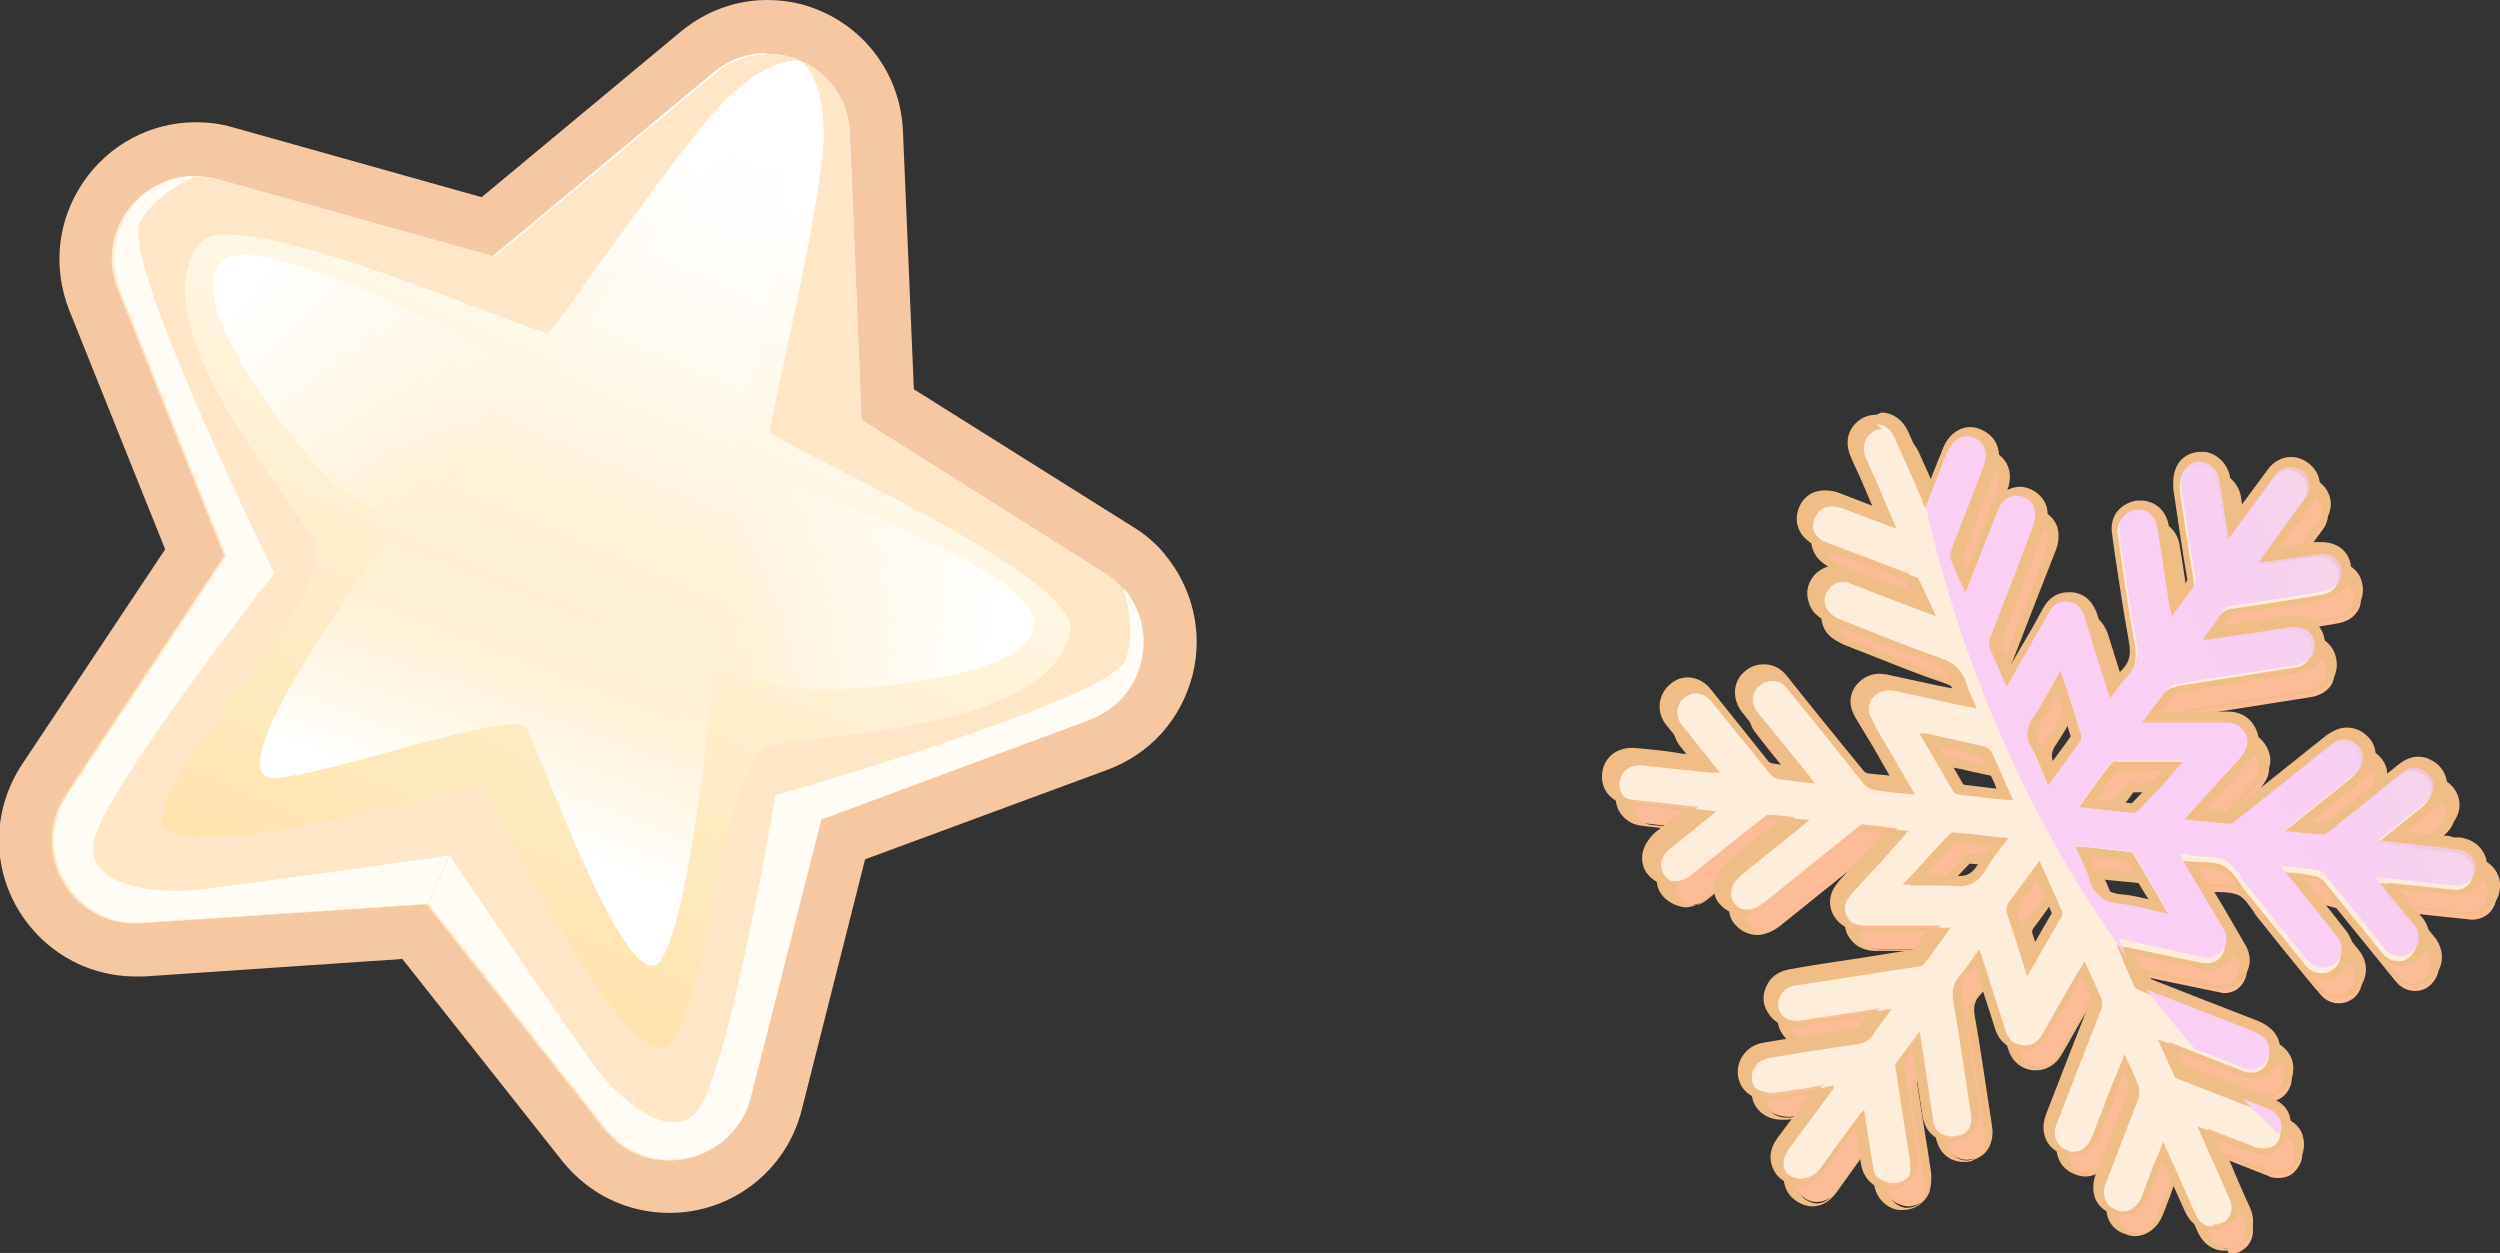 <?xml version="1.0" encoding="UTF-8"?>
<svg xmlns="http://www.w3.org/2000/svg" xmlns:xlink="http://www.w3.org/1999/xlink" viewBox="0 0 34.36 17.22">
  <rect x="0" y="0" width="34.36" height="17.22" fill="#333333" stroke="none"/>
  <defs>
    <style>
      .cls-1 {
        fill: #feedda;
      }

      .cls-2 {
        fill: url(#linear-gradient);
      }

      .cls-3 {
        isolation: isolate;
      }

      .cls-4 {
        fill: #fffcf6;
      }

      .cls-4, .cls-5, .cls-6, .cls-7, .cls-8, .cls-9, .cls-10, .cls-11 {
        mix-blend-mode: overlay;
      }

      .cls-12 {
        fill: #f5c8a2;
      }

      .cls-5 {
        fill: url(#linear-gradient-8);
      }

      .cls-6 {
        fill: url(#linear-gradient-2);
      }

      .cls-7 {
        fill: url(#linear-gradient-3);
      }

      .cls-8 {
        fill: url(#linear-gradient-4);
      }

      .cls-9 {
        fill: url(#linear-gradient-6);
      }

      .cls-10 {
        fill: url(#linear-gradient-5);
      }

      .cls-11 {
        fill: url(#linear-gradient-7);
      }

      .cls-13 {
        fill: #ffe6c7;
        mix-blend-mode: multiply;
      }

      .cls-14 {
        fill: #febc96;
      }

      .cls-15 {
        fill: #f0bd86;
      }
    </style>
    <linearGradient id="linear-gradient" x1="-298.48" y1="343.55" x2="-298.65" y2="357.03" gradientTransform="translate(-123.38 -432.57) rotate(-156.09) scale(1 -1)" gradientUnits="userSpaceOnUse">
      <stop offset="0" stop-color="#fff"/>
      <stop offset="1" stop-color="#ffde9c"/>
    </linearGradient>
    <linearGradient id="linear-gradient-2" x1="-298.68" y1="353.45" x2="-298.5" y2="349.86" gradientTransform="translate(-123.38 -432.57) rotate(-156.09) scale(1 -1)" gradientUnits="userSpaceOnUse">
      <stop offset=".12" stop-color="#fff"/>
      <stop offset="1" stop-color="#fffcf6" stop-opacity="0"/>
    </linearGradient>
    <linearGradient id="linear-gradient-3" x1="-298.17" y1="342.44" x2="-298.55" y2="347.32" xlink:href="#linear-gradient-2"/>
    <linearGradient id="linear-gradient-4" x1="-304.72" y1="347.69" x2="-300.38" y2="348.54" xlink:href="#linear-gradient-2"/>
    <linearGradient id="linear-gradient-5" x1="-1902.45" y1="348.29" x2="-1898.12" y2="349.14" gradientTransform="translate(1883.18 456.45) rotate(23.91)" xlink:href="#linear-gradient-2"/>
    <linearGradient id="linear-gradient-6" x1="321.67" y1="-24.07" x2="316.11" y2="-16.48" gradientTransform="translate(-259.17 -118.52) rotate(28.01)" gradientUnits="userSpaceOnUse">
      <stop offset="0" stop-color="#ddc5f0" stop-opacity="0"/>
      <stop offset=".04" stop-color="#ddc5f0" stop-opacity=".02"/>
      <stop offset=".1" stop-color="#dfc5f0" stop-opacity=".09"/>
      <stop offset=".16" stop-color="#e2c6f0" stop-opacity=".2"/>
      <stop offset=".23" stop-color="#e6c8f1" stop-opacity=".35"/>
      <stop offset=".3" stop-color="#eccaf1" stop-opacity=".54"/>
      <stop offset=".37" stop-color="#f2ccf2" stop-opacity=".78"/>
      <stop offset=".44" stop-color="#f9cff3"/>
    </linearGradient>
    <linearGradient id="linear-gradient-7" x1="322.82" y1="-23.22" x2="317.26" y2="-15.63" xlink:href="#linear-gradient-6"/>
    <linearGradient id="linear-gradient-8" x1="318.27" y1="-26.56" x2="312.71" y2="-18.97" gradientTransform="translate(-259.17 -118.52) rotate(28.01)" gradientUnits="userSpaceOnUse">
      <stop offset="0" stop-color="#ddc5f0" stop-opacity="0"/>
      <stop offset="0" stop-color="#ddc5f0" stop-opacity=".03"/>
      <stop offset=".08" stop-color="#e4c7f0" stop-opacity=".28"/>
      <stop offset=".15" stop-color="#ebcaf1" stop-opacity=".5"/>
      <stop offset=".21" stop-color="#f0cbf2" stop-opacity=".68"/>
      <stop offset=".28" stop-color="#f3cdf2" stop-opacity=".82"/>
      <stop offset=".34" stop-color="#f6cef2" stop-opacity=".92"/>
      <stop offset=".39" stop-color="#f8cef2" stop-opacity=".98"/>
      <stop offset=".44" stop-color="#f9cff3"/>
    </linearGradient>
  </defs>
  <g class="cls-3">
    <g id="Layer_2" data-name="Layer 2">
      <g id="Layer_1-2" data-name="Layer 1">
        <g>
          <g>
            <path class="cls-2" d="M9.21,16.31c-.46,0-.89-.21-1.18-.57l-2.32-2.94-3.74.25s-.1,0-.11,0c-.55,0-1.06-.3-1.32-.79-.27-.5-.24-1.08.08-1.54l2.07-3.12-1.39-3.47c-.19-.47-.14-.98.15-1.4.28-.42.75-.67,1.24-.67.14,0,.28.02.41.06l3.61,1.01,2.88-2.4c.28-.23.61-.35.96-.35.21,0,.42.04.61.13.53.23.87.74.89,1.31l.15,3.74,3.17,2c.12.08.23.17.33.27.02.03.04.05.06.08.27.29.39.8.27,1.28-.12.49-.46.87-.93,1.04l-3.51,1.3-.92,3.63c-.17.67-.77,1.14-1.47,1.14Z"/>
            <path class="cls-12" d="M10.55.74c.16,0,.32.03.46.1.37.16.65.52.67.99l.16,3.94,3.33,2.1c.1.06.18.13.25.21h0c.5.57.31,1.53-.46,1.82l-3.69,1.37-.97,3.82c-.14.55-.62.86-1.11.86-.32,0-.65-.14-.89-.43l-2.44-3.09h-.04s-3.9.26-3.9.26c-.03,0-.05,0-.08,0-.89,0-1.45-1-.94-1.77l2.18-3.28-1.46-3.66c-.31-.77.28-1.56,1.05-1.56.1,0,.21.01.31.04l3.79,1.06,3.03-2.52c.22-.18.47-.27.72-.27M10.55,0h0c-.44,0-.85.15-1.2.44l-2.73,2.27-3.42-.96c-.17-.05-.34-.07-.51-.07-.62,0-1.2.31-1.55.83-.35.52-.42,1.16-.19,1.75l1.32,3.29-1.97,2.96c-.38.58-.42,1.31-.09,1.92.33.61.96.99,1.65.99.04,0,.09,0,.13,0l3.54-.24,2.2,2.78c.36.45.89.71,1.47.71.86,0,1.61-.58,1.82-1.42l.87-3.44,3.33-1.23c.59-.22,1.01-.69,1.17-1.3.15-.59,0-1.2-.38-1.66-.01-.02-.03-.03-.04-.05-.12-.13-.25-.24-.4-.33l-3.01-1.89-.15-3.55c-.03-.72-.46-1.35-1.11-1.64-.24-.11-.5-.16-.76-.16h0Z"/>
          </g>
          <path class="cls-13" d="M3.01,2.47l3.79,1.06,3.03-2.52c.36-.3.82-.33,1.19-.17,0,0-.51-.13-1.29.8-.78.93-2.08,2.85-2.19,2.93-.1.08-4.31-1.83-4.79-1.23-.85,1.06,1.16,3.41,1.56,4.07.4.66-1.92,2.92-2.08,3.8-.15.88,4.29-.46,4.38-.42,0,0,0,0,0,0,0,0,0,0,0,0,.08.04,2.07,4.23,2.62,3.53.55-.71.67-3.95,1.42-4.09.76-.14,3.85-.23,4.06-1.57.12-.76-4.12-2.59-4.13-2.73,0-.13.54-2.38.7-3.59.17-1.21-.27-1.5-.27-1.5.37.16.65.52.67.99l.16,3.94,3.33,2.1c.8.5.67,1.7-.21,2.03l-3.69,1.37-.97,3.82c-.23.91-1.41,1.17-1.99.43l-2.42-3.06s0,0,0,0l-.02-.03h-.04s0,0,0,0l-3.9.26c-.94.06-1.54-.98-1.02-1.76l2.18-3.28-1.46-3.66c-.35-.87.46-1.77,1.36-1.52Z"/>
          <path class="cls-6" d="M9.82,9.12s-.31,3.53-.75,4.09c-.44.56-1.66-2.9-1.83-3.2-.17-.29-2.74.66-3.47.68-.72.02.69-2.13,1.8-3.61"/>
          <path class="cls-7" d="M10.01,6.64s1.13-4.51.8-4.98c-.33-.47-1.78,1.48-3.23,3.44"/>
          <path class="cls-8" d="M10.21,6.43s3.89,1.29,4,2.08c.11.78-2.34,1.02-3.28.95-.94-.07-2.45-1.37-2.45-1.37"/>
          <path class="cls-10" d="M7.31,5.14s-3.57-2.02-4.22-1.57c-.65.45.81,2.42,1.5,3.07s2.66.9,2.66.9"/>
          <g>
            <path class="cls-4" d="M9.6,15.24c.42-.55,1.06-4.31,1.06-4.31,0,0,4.6-1.31,4.81-1.86.12-.31.05-.71-.03-.99.5.57.31,1.52-.46,1.81l-3.69,1.37-.97,3.82c-.23.91-1.41,1.17-1.99.43l-2.44-3.09.29-.66s1.85,2.73,2.05,2.97c.19.24.96,1.06,1.38.51Z"/>
            <path class="cls-4" d="M2.68,2.42c-.26.12-.6.34-.76.64-.26.53,1.85,4.82,1.85,4.82,0,0-2.36,3-2.48,3.68-.13.68.99.7,1.3.68.31-.02,3.58-.48,3.58-.48l-.29.66-3.93.26c-.94.06-1.54-.98-1.02-1.76l2.18-3.28-1.46-3.66c-.3-.77.27-1.55,1.03-1.56Z"/>
          </g>
        </g>
        <g>
          <g>
            <path class="cls-14" d="M30.6,17.16c-.13,0-.24-.08-.3-.22l-.37-.84-.24.62c-.06.15-.18.24-.31.24,0,0-.1-.02-.11-.02-.09-.03-.15-.09-.19-.17-.04-.08-.04-.18,0-.28l.45-1.17s0-.09,0-.13c-.03-.09-.08-.18-.12-.29,0,0-.31.81-.39,1-.06.15-.18.24-.31.24,0,0-.11-.02-.11-.02-.18-.07-.26-.26-.18-.46.2-.52.4-1.03.6-1.54.02-.05.02-.09,0-.15-.06-.12-.11-.24-.17-.37,0,0-.45.77-.53.91-.06.11-.16.17-.28.17-.19-.02-.29-.1-.33-.25l-.32-1-.02.03c-.05.08-.1.15-.16.21-.09.09-.11.19-.08.34.07.37.12.75.18,1.13l.06.4c.02.18-.05.32-.21.38,0,0-.11.02-.12.02-.11,0-.21-.05-.26-.15-.03-.04-.05-.1-.06-.17l-.16-1.05c-.08.11-.15.2-.22.3l.19,1.27c.01.09,0,.17-.01.23-.04.13-.16.21-.3.21-.19-.02-.3-.14-.33-.29-.03-.19-.11-.66-.11-.66l-.25.34-.28.39c-.07.1-.17.16-.28.16-.07,0-.13-.02-.19-.07-.07-.05-.12-.12-.13-.2-.01-.09.01-.19.08-.28l.62-.84-.08.1-.18.04s-.48.08-.49.08c-.22,0-.36-.11-.39-.26-.02-.09,0-.18.06-.25.05-.08.14-.12.24-.14.4-.07.81-.13,1.21-.19.08-.01.12-.04.16-.09.05-.08.1-.15.16-.23,0,0-1.1.17-1.11.17-.15,0-.23-.05-.3-.13-.07-.1-.08-.22-.03-.33.05-.11.14-.17.28-.19l1.63-.25c.06,0,.09-.03.12-.07l.25-.34s-1.02,0-1.02,0c-.18,0-.3-.07-.35-.21-.08-.19.04-.32.1-.39l.68-.74h-.05c-.15-.02-.3-.04-.45-.05l-1.33,1.07c-.08.06-.16.1-.25.1-.09,0-.18-.04-.25-.12-.06-.07-.08-.14-.07-.22,0-.1.06-.19.15-.26l.83-.67c-.14-.02-.26-.03-.38-.03l-1.03.82c-.07.06-.15.09-.23.09-.04,0-.09,0-.13-.03-.12-.05-.19-.15-.2-.28,0-.15.08-.24.15-.3l.51-.41-.92-.1c-.11-.02-.19-.06-.25-.14-.05-.06-.07-.15-.06-.23.02-.18.15-.29.33-.29.28.02.51.05.74.08l.22.03-.43-.54c-.12-.16-.09-.35.05-.46.06-.05.13-.07.2-.07.1,0,.19.05.26.13l.81,1c.17.05.29.07.41.08l-.69-.86c-.11-.15-.09-.35.05-.46.06-.05.14-.08.21-.08.1,0,.19.04.25.13l1.06,1.31s.07.05.11.06c.13.02.27.03.41.05h0l-.53-.91c-.07-.13-.07-.25,0-.36.07-.09.16-.14.27-.14l.67.14.44.1c-.04-.08-.07-.15-.09-.22-.05-.16-.15-.26-.33-.32-.3-.1-.59-.22-.89-.33l-.47-.18c-.11-.04-.22-.1-.26-.23-.04-.12,0-.24.09-.33.06-.06.14-.09.22-.09.04,0,.08,0,.13.02l1.03.4-.17-.37-.3-.11-.89-.34c-.22-.09-.31-.25-.24-.44.05-.14.16-.21.29-.21.06,0,.12.01.18.04l.59.23s-.33-.76-.37-.84c-.08-.18,0-.37.17-.45.04-.02.09-.03.13-.03.13,0,.24.08.3.21.13.28.25.56.38.85l.11-.28.13-.14-.06-.02.07-.17c.06-.15.18-.23.31-.23,0,0,.11.02.11.02.19.07.26.26.18.45l-.45,1.17s-.01.08,0,.11c.03.09.08.18.12.28h0s.39-.96.39-.96c.07-.17.19-.26.33-.26.15,0,.28.1.31.23.02.07.01.16-.02.24-.19.52-.39,1.03-.59,1.54-.02.05-.02.1,0,.15l.17.38.52-.9c.09-.15.2-.18.28-.18.19.02.29.1.34.25l.31,1h0c.05-.08.09-.15.15-.21.11-.11.14-.23.1-.42-.07-.39-.13-.79-.19-1.18l-.04-.3c-.03-.21.08-.37.27-.4,0,0,0,0,.01,0,.22,0,.34.12.37.3l.17,1.06.22-.31.06-.06-.08-.05c-.06-.39-.12-.78-.18-1.17-.01-.08,0-.17.02-.23.05-.12.16-.19.29-.19.2.03.31.14.34.3l.1.66.55-.75c.07-.09.16-.14.27-.14.07,0,.14.02.2.07.15.11.18.3.07.46l-.55.75s.65-.1.66-.1c.25,0,.37.1.4.26.02.09,0,.18-.06.25-.06.08-.15.12-.26.14-.4.07-.81.13-1.21.19-.06,0-.09.03-.12.08-.06.08-.12.16-.18.25,0,0,1.07-.16,1.08-.16.24,0,.36.1.39.26.01.09,0,.17-.05.24-.06.08-.15.13-.26.15l-1.65.26c-.17.16-.25.27-.33.38h0s.5.02.5.02c0,0,.53,0,.53,0,.17,0,.28.07.34.21.07.17-.02.29-.09.38l-.69.75h.02c.16.02.32.04.48.05l1.33-1.07c.08-.06.15-.09.23-.09.05,0,.1.01.14.04.11.06.17.15.18.26.01.11-.04.22-.14.3l-.84.68c.14.01.26.03.39.04l1-.81c.05-.04.14-.1.24-.1.05,0,.09.01.14.03.11.05.18.14.19.25.01.12-.04.23-.15.32l-.51.41c.27.03.91.1.91.1.2.02.33.17.32.35-.02.18-.16.3-.34.3l-.95-.1.42.53c.12.16.1.35-.05.48-.06.05-.13.07-.2.07-.1,0-.2-.05-.27-.14l-.81-1c-.18-.05-.29-.07-.41-.08.03.03.54.67.68.85.07.09.09.19.08.28-.02.09-.07.17-.16.22-.05.03-.11.04-.16.04-.1,0-.2-.05-.27-.15l-.8-.99-.08-.11c-.07-.09-.13-.18-.21-.23-.08-.04-.19-.05-.3-.05h-.18c.04.07.52.88.52.88.08.14.08.27,0,.38-.06.09-.15.13-.26.13l-1.11-.23.2.45s1.1.42,1.58.61c.28.11.28.3.26.41-.04.15-.16.25-.31.25-.04,0-.09,0-.13-.02-.15-.06-1.02-.4-1.02-.4,0,0,.11.26.16.36l.23.08c.22.08.99.39.99.39.1.04.17.1.21.19.03.07.03.16,0,.24-.07.15-.17.21-.3.21-.05,0-.1,0-.15-.03l-.61-.24.37.83c.08.19.02.38-.16.46-.04.02-.09.03-.13.03ZM28.13,12.39c-.08.11-.15.21-.23.31-.05.06-.06.1-.03.18.07.19.13.39.19.59l.02.08.4-.69-.26-.6-.09.13ZM28.85,12.03c.05.1.09.2.13.31.06.2.17.29.37.31.15.02.3.05.46.09l.07.02-.4-.69c-.16-.02-.62-.04-.62-.04ZM26.83,12.39c.08,0,.17,0,.25.01h.02c.19,0,.28-.06.36-.2.06-.1.13-.2.21-.3l.02-.03c-.23-.03-.43-.05-.64-.07l-.54.59h.32ZM29.54,11.41l.31-.33.23-.26s-.77,0-.77,0v-.07l-.03.08c-.1.13-.38.51-.38.51l.65.07ZM27.09,11.09l.57.12h.1s-.25-.55-.25-.55l-.55-.15-.25-.06.37.64ZM28.48,9.71c-.09.17-.18.33-.28.47-.09.13-.09.23-.02.35.06.11.11.23.16.35l.03.06c.13-.18.26-.35.38-.52l-.24-.77-.02.04Z"/>
            <path class="cls-15" d="M25.99,6.13c.1,0,.19.06.24.17.13.29.27.59.39.88,0,0,0,.01,0,.02.01.02.02.04.04.09.07-.18.14-.35.2-.51.03-.08.06-.17.1-.25.05-.12.15-.19.25-.19.03,0,.06,0,.09.02.15.06.21.2.15.37-.15.39-.3.78-.45,1.17-.02.05-.02.11,0,.16.05.14.12.28.19.43.02-.04.03-.06.04-.08.14-.36.28-.71.42-1.07.05-.12.14-.18.25-.18h0c.11,0,.21.07.24.18.02.07,0,.14-.01.21-.19.51-.39,1.03-.59,1.54-.03.07-.03.13,0,.2.07.16.14.32.22.49.09-.16.17-.3.25-.44.12-.2.22-.39.33-.58.05-.09.12-.15.22-.15.01,0,.02,0,.04,0,.12.01.2.08.23.2.11.34.22.68.32,1.03,0,.02.02.05.04.09.08-.11.14-.22.23-.3.14-.14.15-.3.12-.48-.09-.49-.16-.98-.23-1.48-.03-.17.06-.3.22-.32.02,0,.03,0,.04,0,.13,0,.23.09.26.25.06.36.12.73.17,1.09,0,.03.01.07.03.13.11-.16.22-.3.32-.44.02-.02,0-.07,0-.1-.07-.41-.13-.82-.19-1.23,0-.07,0-.14.02-.2.04-.1.13-.15.22-.15.01,0,.03,0,.04,0,.12.02.21.11.23.24.04.24.07.47.11.7,0,.03.01.06.02.11.08-.1.14-.19.2-.27.15-.2.3-.4.44-.6.06-.08.13-.12.21-.12.05,0,.11.02.15.05.12.09.15.24.05.37-.21.29-.42.57-.64.88.05,0,.08,0,.1,0,.23-.03.46-.07.69-.1.02,0,.05,0,.07,0,.15,0,.25.08.27.21.03.16-.07.29-.26.31-.4.07-.81.13-1.21.19-.08.01-.13.04-.17.1-.08.12-.17.23-.27.37.05,0,.07,0,.1,0,.37-.06.74-.12,1.11-.17.02,0,.04,0,.06,0,.14,0,.25.08.27.21.03.15-.08.28-.25.31-.55.09-1.1.17-1.65.26-.04,0-.1.04-.13.08-.11.14-.22.29-.34.45.04,0,.07,0,.1,0,0,0,0,0,0,0,.16,0,.32,0,.48,0,.19,0,.38,0,.57,0,0,0,0,0,.01,0,.12,0,.22.05.27.17.05.12,0,.22-.08.31-.24.26-.48.52-.72.79-.01.01-.02.03-.05.06.22.02.42.05.63.06,0,0,0,0,0,0,.03,0,.06-.03.09-.05.43-.34.86-.69,1.29-1.03.06-.05.12-.08.19-.08.04,0,.07,0,.11.03.18.1.2.31.03.45-.3.24-.6.48-.9.72-.01.01-.03.03-.07.06.2.02.37.04.55.05,0,0,0,0,0,0,.02,0,.05-.03.08-.05.32-.26.65-.52.97-.78.06-.05.13-.09.2-.09.03,0,.07,0,.11.03.2.09.21.31.03.46l-.52.42s-.06.05-.11.09c.31.03.61.07.91.1.05,0,.11.01.16.02.17.02.27.14.26.28-.01.15-.12.24-.27.24-.01,0-.02,0-.03,0-.32-.03-.63-.07-.94-.1-.04,0-.07,0-.13-.01.15.19.28.35.42.52.04.04.07.09.11.13.1.13.08.28-.04.38-.05.04-.1.06-.15.06-.08,0-.15-.04-.21-.11-.27-.33-.54-.67-.81-1-.03-.03-.08-.06-.12-.07-.16-.02-.31-.04-.49-.06.07.09.12.16.17.22.2.25.41.5.6.75.11.14.08.32-.07.4-.04.02-.08.03-.13.03-.08,0-.16-.04-.22-.12-.27-.33-.53-.66-.8-.99-.1-.12-.18-.29-.31-.36-.13-.07-.31-.05-.47-.07-.05,0-.1-.01-.16-.02.07.12.13.24.2.35.13.22.25.44.39.66.06.1.07.21,0,.31-.05.07-.12.1-.21.1-.02,0-.05,0-.08,0-.34-.08-.68-.15-1.01-.22-.04,0-.08-.02-.14-.03.04.08.07.16.1.24.05.12.1.23.15.34.02.02.06.04.09.05.02,0,.04.02.07.03.49.19.98.38,1.46.57.18.07.25.18.22.33-.03.12-.13.2-.25.2-.03,0-.07,0-.1-.02-.22-.08-.44-.17-.66-.25-.14-.05-.27-.11-.41-.16-.03-.01-.05-.02-.1-.03.08.18.15.34.23.51,0,.02.05.03.07.04.28.11.57.22.85.33.11.04.22.09.34.13.16.06.23.2.18.33,0,0,0,.02,0,.02-.05.1-.13.15-.23.15-.04,0-.08,0-.13-.03-.25-.09-.5-.19-.77-.29.09.19.16.37.24.54.07.15.13.3.2.45.07.16.01.3-.13.37-.03.02-.07.02-.1.02-.1,0-.19-.06-.24-.18-.14-.32-.28-.64-.44-.99-.05.14-.1.26-.15.37-.05.13-.1.27-.15.4-.05.12-.15.19-.25.19-.03,0-.06,0-.09-.02-.15-.05-.21-.2-.15-.36.15-.39.3-.78.45-1.17.02-.05.01-.12,0-.18-.05-.14-.12-.27-.19-.43-.06.15-.11.27-.16.39-.1.25-.19.5-.29.75-.05.13-.14.2-.25.2-.03,0-.06,0-.09-.02-.15-.06-.21-.21-.14-.37.2-.52.4-1.03.6-1.54.03-.07.03-.13,0-.2-.07-.16-.14-.32-.22-.49-.09.16-.18.3-.26.44-.11.2-.22.39-.33.58-.05.08-.12.14-.22.14-.01,0-.02,0-.04,0-.12-.01-.19-.08-.23-.19-.11-.34-.22-.68-.33-1.03,0-.02-.02-.05-.04-.1-.09.12-.16.24-.25.34-.11.12-.13.24-.1.4.09.51.16,1.02.24,1.53.02.15-.04.26-.17.31-.03.01-.06.02-.09.02-.08,0-.16-.04-.21-.11-.03-.04-.05-.1-.05-.15-.06-.37-.11-.74-.17-1.11,0-.02,0-.05-.02-.1-.12.16-.22.3-.32.43-.02.03-.01.08,0,.11.06.41.12.81.19,1.21,0,.07.01.14,0,.2-.03.11-.13.17-.24.17-.01,0-.02,0-.03,0-.11-.02-.21-.11-.23-.23-.04-.24-.08-.49-.12-.74,0-.02,0-.04-.01-.08-.02.03-.05.05-.06.07-.19.26-.38.52-.57.79-.06.09-.14.13-.22.13-.05,0-.1-.02-.15-.05-.13-.09-.14-.24-.04-.39.21-.28.41-.56.62-.84v-.04c-.12.02-.22.05-.33.07-.16.02-.31.05-.47.07-.02,0-.03,0-.05,0-.14,0-.25-.08-.27-.21-.02-.15.07-.28.24-.31.4-.07.81-.13,1.21-.19.09-.01.15-.05.21-.12.07-.12.16-.22.26-.36-.07,0-.11.01-.15.02-.37.06-.73.11-1.1.17-.02,0-.04,0-.05,0-.08,0-.15-.04-.21-.11-.06-.08-.07-.17-.02-.26.04-.09.13-.14.23-.15.55-.08,1.09-.17,1.63-.25.07,0,.12-.03.16-.1.1-.14.21-.28.32-.44-.07,0-.12,0-.17,0-.33,0-.65,0-.98,0,0,0,0,0,0,0-.13,0-.23-.04-.28-.17-.06-.13,0-.22.09-.32.24-.26.48-.52.71-.78.01-.02.02-.04.05-.06-.22-.02-.42-.05-.62-.06,0,0,0,0,0,0-.03,0-.07.03-.09.05-.43.35-.86.69-1.28,1.03-.07.06-.14.08-.2.08-.07,0-.14-.03-.19-.09-.1-.12-.07-.27.07-.39.29-.24.58-.47.88-.71.02-.02.03-.03.07-.06-.19-.02-.36-.04-.53-.05,0,0,0,0,0,0-.03,0-.06.03-.09.05-.33.26-.65.53-.98.79-.06.05-.12.08-.18.08-.03,0-.07,0-.1-.02-.09-.04-.15-.11-.16-.22,0-.11.05-.18.13-.24.2-.16.41-.33.63-.51-.27-.03-.51-.05-.75-.08-.11-.01-.22-.02-.33-.03-.16-.02-.27-.14-.25-.29.02-.14.12-.23.27-.23.01,0,.03,0,.04,0,.31.03.63.07.94.1.03,0,.07,0,.13,0-.13-.16-.25-.31-.36-.45-.05-.07-.11-.14-.17-.21-.09-.13-.07-.28.04-.37.05-.04.1-.06.16-.06.08,0,.15.04.21.11.27.33.54.67.81,1,.03.04.08.06.12.07.16.02.31.04.5.06-.19-.24-.36-.45-.54-.67-.08-.11-.18-.21-.26-.32-.09-.12-.07-.28.04-.36.05-.04.11-.06.17-.06.07,0,.15.03.2.1.36.44.71.88,1.06,1.32.04.04.09.07.15.08.18.03.36.04.55.06-.15-.25-.28-.49-.42-.72-.06-.1-.12-.2-.17-.31-.06-.1-.06-.2,0-.29.06-.07.13-.11.21-.11.02,0,.05,0,.07,0,.38.08.76.17,1.16.25-.05-.12-.11-.23-.14-.34-.06-.19-.18-.3-.37-.36-.46-.16-.9-.34-1.35-.52-.1-.04-.18-.09-.22-.19-.03-.1,0-.19.07-.26.05-.05.11-.07.17-.07.03,0,.07,0,.1.02.36.14.72.28,1.07.41.03.01.05.02.11.04-.09-.19-.16-.35-.24-.51,0-.02-.05-.03-.08-.04-.38-.15-.77-.29-1.15-.44-.18-.07-.26-.2-.2-.35.04-.11.12-.17.23-.17.05,0,.1.01.16.03.21.08.42.16.64.24.03.01.06.02.1.04-.11-.25-.21-.47-.3-.7-.05-.1-.09-.19-.13-.29-.06-.15,0-.3.13-.36.03-.02.07-.02.1-.02M28.35,11.09c.16-.22.31-.42.45-.62.02-.02,0-.07,0-.1-.07-.21-.13-.42-.2-.63-.03-.07-.05-.15-.08-.24-.13.23-.24.45-.38.65-.1.14-.11.27-.02.42.09.16.15.33.23.52M27.87,11.3c-.11-.24-.2-.46-.3-.67-.02-.03-.06-.06-.1-.07-.26-.06-.53-.12-.8-.18-.03,0-.05,0-.09,0,.16.27.31.53.46.79.02.02.04.05.07.05.24.03.49.06.75.08M29.31,10.75s0,0,0,0c-.03,0-.07.01-.09.04-.15.19-.29.39-.45.61.27.03.51.06.76.08h0s.06-.02.07-.04c.12-.12.23-.25.35-.37.09-.1.17-.2.27-.31-.18,0-.36,0-.53,0-.13,0-.26,0-.39,0M26.46,12.46c.13,0,.25,0,.37,0,.08,0,.16,0,.24.01.03,0,.05,0,.07,0,.17,0,.28-.08.37-.24.08-.14.19-.27.3-.42-.27-.03-.52-.06-.76-.08,0,0,0,0,0,0-.02,0-.05.02-.06.04-.21.22-.41.45-.63.68.04,0,.07,0,.1,0M30.01,12.86c-.17-.29-.32-.56-.48-.82,0-.02-.03-.03-.05-.03-.25-.03-.5-.06-.76-.08.07.16.14.29.19.44.07.22.19.33.42.36.22.02.43.09.67.14M28.07,13.72c.17-.29.32-.56.48-.83,0-.02.01-.05,0-.07-.1-.22-.2-.45-.31-.69-.14.19-.26.36-.39.53-.07.08-.08.14-.04.24.09.26.17.53.26.82M25.99,5.99c-.05,0-.11.01-.16.03-.21.1-.29.31-.2.53.04.1.09.2.13.3l.15.35.02.05-.44-.17c-.07-.03-.14-.04-.21-.04-.17,0-.3.09-.36.25-.08.22.03.43.28.53l1.15.44s.01,0,.02,0c.03.06.06.12.08.18l-.34-.13-.54-.21c-.05-.02-.1-.03-.15-.03-.1,0-.19.04-.27.11-.11.11-.15.25-.1.4.05.18.22.24.29.28.15.06.31.12.46.18.3.12.6.24.9.34.16.05.24.13.28.27.01.04.03.08.04.11l-.17-.04-.73-.16s-.07-.01-.1-.01c-.13,0-.24.06-.32.16-.1.14-.1.29-.01.44l.09.15.09.15c.1.16.19.33.29.5-.1-.01-.19-.02-.29-.03-.02,0-.06-.02-.07-.04-.17-.21-.35-.43-.53-.65-.18-.22-.35-.44-.53-.66-.08-.1-.19-.15-.31-.15-.09,0-.18.03-.25.09-.17.13-.19.37-.06.55.06.08.12.15.18.23l.08.1.26.32.08.09c-.06,0-.11-.01-.17-.02,0,0-.03-.01-.04-.02l-.4-.49-.41-.51c-.08-.1-.2-.16-.31-.16-.09,0-.17.03-.24.09-.17.14-.2.37-.07.55l.08.1s.06.07.09.11c.05.07.11.14.16.2h-.09c-.22-.04-.44-.06-.66-.08-.02,0-.03,0-.05,0-.21,0-.38.14-.4.35-.01.1.01.19.07.27.07.09.17.15.29.16.09.01.17.02.26.03h.08c.14.02.28.04.42.05l-.16.13-.22.17c-.08.07-.19.18-.18.36,0,.15.09.27.24.34.05.02.11.04.16.04.09,0,.18-.04.27-.11l.36-.29c.21-.17.41-.33.62-.5l.03-.02c.06,0,.12.01.19.02l-.26.21-.44.35c-.11.09-.17.2-.18.31,0,.1.02.2.09.27.08.09.19.14.3.14.1,0,.2-.04.29-.11.43-.34.85-.69,1.28-1.03.01,0,.02-.02.03-.02.11,0,.22.02.34.03l-.59.64c-.06.07-.21.23-.12.46.05.11.16.25.41.25.17,0,.33,0,.49,0,.13,0,.27,0,.4,0-.06.08-.11.15-.17.23-.02.03-.03.04-.07.04-.28.04-.55.08-.82.13-.27.04-.54.09-.82.13-.2.03-.29.14-.33.23-.07.13-.05.28.04.4.08.11.19.16.32.16.02,0,.05,0,.08,0l.52-.08.4-.06s-.05.07-.07.11c-.03.04-.05.05-.11.06-.41.06-.81.12-1.22.19-.12.02-.22.08-.28.16-.06.08-.09.19-.07.3.03.19.2.32.41.32.02,0,.05,0,.07,0l.47-.07s.02,0,.02,0l-.05.06-.39.54c-.08.11-.11.22-.09.33.02.1.07.19.16.25.07.05.15.08.23.08.13,0,.24-.07.33-.19l.28-.39.16-.22c.03.17.05.34.08.51.03.18.17.32.34.34,0,0,.04,0,.05,0,.17,0,.31-.1.37-.26.02-.07.03-.16.02-.26-.06-.41-.13-.81-.19-1.21,0-.03,0-.04,0-.04.03-.04.07-.09.11-.15.03.19.06.38.09.56l.05.33c.01.08.04.15.07.2.07.11.19.17.32.17.05,0,.1,0,.14-.03.18-.07.28-.24.25-.45l-.06-.4c-.06-.38-.11-.75-.18-1.13-.02-.13,0-.2.07-.28.04-.05.08-.09.11-.14l.06.19c.07.23.15.46.22.69.05.16.17.27.34.29.02,0,.03,0,.05,0,.14,0,.26-.08.34-.21.08-.13.15-.26.22-.39l.11-.19c.04-.07.08-.14.12-.21.04.09.08.17.11.25.02.04.02.06,0,.1-.19.48-.38.96-.56,1.45l-.03.09c-.09.23,0,.46.22.54.05.02.09.03.14.03.16,0,.31-.11.38-.29.07-.17.14-.35.21-.53l.09-.23.04-.09s.04.09.05.14c.01.03.01.07,0,.09-.07.19-.15.39-.22.58-.08.2-.15.39-.23.59-.04.11-.04.23,0,.33.04.09.12.17.23.2.04.02.09.03.13.03.16,0,.31-.11.38-.28.04-.09.07-.19.11-.28l.04-.12.03-.07.3.68c.08.18.22.27.37.27.06,0,.11-.01.16-.04.21-.09.29-.32.2-.54l-.1-.22-.1-.23-.1-.24.22.08.25.1c.06.02.12.03.18.03.16,0,.28-.08.35-.23,0,0,0-.02.01-.03h0c.04-.09.03-.2,0-.29-.04-.1-.13-.18-.25-.22l-.11-.04c-.08-.03-.16-.06-.23-.09-.19-.08-.39-.15-.59-.23l-.26-.1h0c-.03-.06-.06-.12-.09-.18l.21.08.22.08c.15.06.29.12.44.17.05.02.1.03.15.03.18,0,.33-.12.38-.3.02-.1.04-.35-.3-.49-.49-.19-.98-.38-1.46-.57-.01,0-.03-.02-.06-.03-.01,0-.02,0-.03-.01l-.13-.3.3.07c.2.04.39.09.59.13.04,0,.07.01.11.01.13,0,.24-.05.31-.16.1-.14.11-.3.01-.46-.13-.22-.25-.44-.38-.65-.03-.05-.05-.09-.08-.13.02,0,.04,0,.06,0,.1,0,.2,0,.27.04.07.04.13.12.19.21.03.04.06.08.08.12l.4.5.4.49c.09.11.2.17.33.17.07,0,.13-.02.19-.05.11-.06.18-.16.2-.27.02-.11,0-.23-.09-.34-.14-.18-.29-.36-.43-.54l-.15-.18c.06,0,.11.01.17.02,0,0,.03.02.03.02.17.21.34.42.51.63l.3.37c.08.1.2.16.32.16.09,0,.17-.03.24-.08.18-.14.2-.38.06-.57-.04-.04-.07-.09-.11-.13l-.21-.27c.11.01.22.02.32.03.14.02.29.03.43.05,0,0,.04,0,.05,0,.22,0,.39-.15.41-.36.02-.22-.14-.4-.37-.43h-.08s-.08-.02-.08-.02c-.2-.02-.39-.04-.59-.06l.39-.31c.13-.1.19-.24.17-.38-.02-.13-.1-.24-.23-.3-.05-.03-.11-.04-.17-.04-.12,0-.22.07-.28.12-.32.26-.65.52-.97.78,0,0,0,0-.02.01-.06,0-.13-.01-.19-.02l.27-.22.44-.36c.12-.1.18-.23.16-.36-.01-.13-.09-.24-.22-.31-.06-.03-.12-.04-.18-.04-.09,0-.18.04-.28.11-.43.35-.86.69-1.29,1.03,0,0-.02.01-.03.02-.11,0-.22-.02-.34-.03.2-.22.4-.44.6-.65.05-.06.2-.23.1-.45-.07-.16-.21-.25-.39-.25-.2,0-.39,0-.58,0-.11,0-.22,0-.33,0,.06-.08.12-.16.18-.24.01-.01.03-.03.05-.03l.82-.13.83-.13c.13-.02.23-.08.3-.17.06-.08.08-.19.06-.29-.03-.19-.19-.33-.4-.33-.03,0-.05,0-.08,0-.3.04-.6.09-.9.14.03-.04.06-.08.08-.12.02-.03.03-.04.08-.05.41-.06.81-.12,1.21-.19.13-.02.23-.08.3-.17.06-.08.09-.19.07-.3-.03-.2-.19-.32-.41-.32-.03,0-.06,0-.09,0-.12.02-.24.04-.36.06l-.11.02.42-.58.03-.05c.14-.19.1-.42-.08-.55-.07-.05-.15-.08-.23-.08-.12,0-.24.06-.32.17l-.4.55-.04.06h-.01s-.01-.08-.01-.08l-.06-.41c-.03-.18-.17-.32-.34-.35-.02,0-.04,0-.06,0-.16,0-.3.09-.35.24-.04.1-.03.21-.03.27.06.41.12.82.19,1.23,0,0,0,.02,0,.03-.04.05-.07.1-.11.16-.05-.3-.09-.6-.14-.9-.03-.22-.19-.36-.39-.36-.02,0-.04,0-.06,0-.11.02-.21.08-.27.16-.06.09-.08.19-.06.31l.04.3c.06.4.12.79.19,1.18.03.17.01.27-.08.37-.03.03-.06.07-.09.1l-.11-.35-.16-.51c-.06-.17-.18-.28-.35-.29-.02,0-.03,0-.05,0-.1,0-.24.04-.34.22l-.11.2c-.07.13-.15.26-.22.39-.04.07-.08.14-.12.21-.04-.09-.08-.17-.12-.26-.02-.04-.02-.06,0-.09.2-.52.4-1.03.6-1.54.02-.05.05-.17.02-.29-.04-.15-.19-.27-.36-.28h0c-.17,0-.32.11-.38.27-.11.29-.22.58-.34.86-.02-.05-.04-.1-.06-.14,0-.02,0-.05,0-.07.08-.2.15-.4.23-.6.07-.19.15-.38.22-.57.09-.23,0-.45-.22-.54-.05-.02-.09-.03-.14-.03-.16,0-.31.11-.37.28-.02.05-.04.11-.07.17l-.03.08c-.03.07-.06.14-.08.22-.1-.23-.2-.46-.31-.7-.07-.15-.21-.25-.36-.25h0ZM28.39,10.82c-.05-.11-.09-.21-.15-.31-.06-.1-.05-.18.02-.28.08-.12.16-.25.23-.39l.06.2.12.38s0,0,0,0c-.09.13-.19.26-.29.4h0ZM27.16,11.08c-.11-.18-.21-.36-.31-.53l.1.02c.16.04.33.07.49.11.07.12.12.25.18.37.01.03.02.05.03.08-.17-.02-.33-.04-.49-.06h0ZM29.33,10.87s0,0,0,0c0,0,0,0,0,0h0ZM29.31,10.89h.39s.23,0,.23,0l-.07.08-.06.07c-.09.1-.19.2-.28.3-.13-.01-.25-.03-.38-.04h-.12s.02-.03.02-.03c.09-.13.19-.25.28-.38h0ZM25.78,11.73h0s0,0,0,0h0ZM26.66,12.32l.06-.07c.12-.13.23-.26.35-.38.16.01.32.03.49.05-.06.08-.12.16-.17.24-.08.14-.16.17-.26.17-.02,0-.04,0-.06,0-.09,0-.17-.01-.26-.01-.05,0-.11,0-.17,0h0ZM29.73,12.66c-.13-.03-.25-.06-.39-.07-.17-.02-.26-.09-.31-.26-.03-.08-.06-.16-.1-.24.17.02.33.03.49.05.1.18.2.35.31.52h0ZM28.11,13.38c-.06-.18-.11-.36-.17-.53-.02-.05-.01-.07.02-.11.08-.11.16-.21.23-.32l.02-.03c.07.16.14.3.2.45-.09.15-.18.31-.27.47l-.03.06h0Z"/>
          </g>
          <g>
            <path class="cls-1" d="M30.39,16.86c-.13,0-.24-.08-.3-.22l-.37-.84s-.2.52-.24.62c-.06.15-.18.24-.31.24,0,0-.1-.02-.11-.02-.09-.03-.15-.09-.19-.17-.04-.08-.04-.18,0-.28l.45-1.17s.01-.09,0-.13c-.03-.09-.08-.18-.12-.29,0,0-.32.82-.39,1-.06.15-.18.24-.31.24,0,0-.11-.02-.11-.02-.18-.07-.26-.26-.18-.46,0,0,.42-1.08.6-1.54.02-.06.02-.09,0-.15-.05-.12-.17-.38-.17-.38l-.53.91c-.06.11-.16.17-.28.17-.19-.02-.29-.1-.33-.25l-.32-1-.02.03c-.05.07-.1.15-.16.21-.09.09-.11.19-.08.34.07.37.12.75.18,1.12l.06.4c.02.18-.05.32-.21.38,0,0-.11.02-.12.02-.11,0-.21-.05-.26-.15-.03-.04-.05-.1-.06-.17l-.16-1.05c-.08.11-.15.2-.22.3l.19,1.27c.01.09,0,.17-.01.23-.04.13-.16.21-.3.21-.19-.02-.3-.14-.33-.29-.03-.19-.11-.66-.11-.66l-.25.33-.29.4c-.07.1-.17.16-.28.16-.07,0-.13-.02-.19-.07-.07-.05-.12-.12-.13-.2-.01-.09.01-.19.08-.28l.62-.84-.08.1-.18.04s-.48.07-.49.07c-.22,0-.36-.11-.39-.26-.02-.09,0-.18.06-.25.05-.07.14-.12.24-.14.4-.07.81-.13,1.21-.19.08-.01.12-.04.16-.09.05-.08.1-.15.17-.23,0,0-1.1.17-1.11.17-.15,0-.23-.05-.3-.13-.07-.1-.08-.22-.03-.33.03-.07.11-.17.28-.19l1.63-.25c.06,0,.09-.03.12-.07.07-.1.25-.34.25-.34-.03,0-1.02,0-1.02,0-.18,0-.3-.07-.35-.21-.07-.17.01-.29.1-.39l.68-.74h-.05c-.15-.02-.3-.04-.45-.05l-1.33,1.07c-.08.06-.16.1-.25.1-.09,0-.18-.04-.25-.12-.06-.07-.08-.14-.07-.22,0-.09.06-.19.15-.26l.83-.67c-.15-.02-.27-.03-.38-.03l-1.03.82c-.07.06-.15.09-.23.09-.04,0-.09,0-.13-.03-.12-.05-.19-.15-.2-.28,0-.15.08-.24.15-.3l.5-.41-.92-.1c-.11-.02-.19-.06-.25-.14-.05-.06-.07-.15-.06-.23.02-.18.15-.29.33-.29.28.02.51.05.74.08l.22.02-.43-.54c-.12-.16-.09-.35.06-.46.06-.05.13-.07.2-.07.1,0,.19.05.26.13l.81,1c.17.05.29.07.41.08l-.69-.86c-.11-.15-.09-.35.05-.46.07-.05.14-.08.21-.08.1,0,.19.04.25.13l1.06,1.32s.07.05.11.06c.13.02.27.03.41.05h0l-.53-.91c-.07-.13-.07-.25,0-.36.07-.09.16-.14.27-.14l1.11.24c-.03-.08-.07-.15-.09-.23-.05-.16-.15-.26-.33-.32-.3-.11-.6-.22-.89-.34l-.46-.18c-.11-.05-.22-.1-.26-.24-.04-.12,0-.24.09-.33.06-.06.14-.09.22-.09.04,0,.08,0,.13.02l1.03.4-.17-.37-1.19-.45c-.22-.09-.31-.25-.24-.44.05-.14.16-.21.29-.21.06,0,.12.01.18.04l.59.23-.24-.55c-.04-.1-.09-.19-.13-.29-.08-.19,0-.37.17-.45.04-.02.09-.03.13-.03.13,0,.24.08.3.21.13.28.25.56.38.84l.24-.62c.06-.14.18-.23.31-.23,0,0,.1.02.11.02.19.08.26.26.19.46l-.45,1.17s-.01.08,0,.12c.03.09.08.18.12.28h0c.15-.36.27-.68.4-1,.05-.14.18-.22.31-.22.15,0,.28.1.31.23.02.07.01.16-.02.24-.19.52-.39,1.03-.59,1.54-.02.05-.02.1,0,.15l.17.37.52-.91c.09-.15.2-.18.28-.18.19.02.29.1.34.25l.31.99h0c.05-.08.09-.15.15-.21.11-.11.14-.23.1-.42-.07-.39-.13-.79-.19-1.19l-.04-.29c-.03-.21.08-.37.27-.4,0,0,0,0,.01,0,.22,0,.34.12.37.3l.17,1.06.22-.31c-.07-.46-.14-.88-.2-1.28,0-.05-.01-.14.02-.23.05-.12.16-.19.29-.19.2.03.31.14.34.3l.1.66.55-.75c.07-.09.16-.14.27-.14.07,0,.14.02.2.07.15.11.18.3.07.46l-.55.75.64-.1h.02c.25,0,.37.1.4.26.02.09,0,.18-.06.25-.06.08-.15.12-.26.14-.4.07-.81.13-1.21.19-.06,0-.09.03-.12.07-.05.08-.11.16-.17.24,0,0,1.06-.15,1.07-.15.24,0,.36.1.39.26.01.09,0,.17-.05.24-.06.08-.15.13-.25.14l-1.65.26c-.17.16-.25.27-.33.38h-.01s.45.02.45.02c0,0,.58,0,.58,0,.17,0,.29.07.34.21.07.17-.02.29-.09.38l-.69.75h.02c.17.02.32.04.48.05.48-.38.91-.73,1.33-1.07.08-.06.15-.09.23-.09.05,0,.1.01.14.04.11.06.17.15.18.26.01.11-.04.22-.14.3l-.84.68c.14.01.26.03.39.04l1-.81c.05-.04.14-.1.24-.1.05,0,.09.01.14.03.11.05.18.14.19.25.01.12-.04.23-.15.32l-.51.41c.27.03.91.1.91.1.2.03.33.17.31.35-.02.18-.15.3-.34.3l-.95-.1.42.53c.12.16.1.35-.05.48-.06.05-.13.07-.2.07-.1,0-.2-.05-.27-.14,0,0-.64-.79-.81-1-.18-.06-.29-.07-.41-.08.03.03.55.68.68.85.07.09.09.19.08.28-.02.09-.07.17-.16.22-.05.03-.11.04-.16.04-.1,0-.2-.05-.27-.15l-.8-.99-.08-.11c-.07-.1-.13-.19-.21-.23-.08-.04-.19-.05-.3-.05,0,0-.17-.01-.18-.01.04.08.52.9.52.9.08.14.08.27,0,.38-.06.09-.15.13-.26.13l-1.11-.23.2.45s1.58.61,1.58.61c.28.11.28.3.26.41-.04.15-.16.25-.31.25-.04,0-.09,0-.13-.02-.16-.06-1.02-.4-1.02-.4,0,0,.11.26.16.36l.22.08c.22.09,1.01.39,1.01.39.1.04.17.1.21.19.03.07.03.16,0,.23-.07.15-.17.21-.3.21-.05,0-.1,0-.15-.03l-.62-.24.37.83c.08.19.02.38-.16.46-.04.02-.09.03-.13.03ZM27.93,12.08c-.08.11-.16.22-.24.32-.05.06-.06.1-.03.18.07.2.13.4.2.61l.02.06.4-.69-.26-.6-.08.11ZM28.64,11.74c.05.1.09.2.13.31.06.2.17.29.37.31.15.02.3.05.46.09l.07.02-.4-.69c-.19-.02-.38-.04-.57-.06l-.05.03ZM26.62,12.1c.08,0,.17,0,.25.01h.02c.19,0,.28-.06.36-.2.06-.1.13-.2.21-.3l.02-.03c-.23-.03-.44-.05-.64-.07l-.54.59h.32ZM29.33,11.12c.12-.13.23-.24.33-.35l.21-.24s-.77,0-.77,0v-.07l-.04.08-.38.51.65.07ZM26.9,10.83l.55.08h.11s-.19-.43-.25-.55c-.22-.08-.38-.11-.55-.15l-.25-.06.39.67ZM28.28,9.42c-.09.17-.18.33-.28.48-.09.13-.09.23-.02.35.06.11.11.23.16.35l.03.07c.13-.18.26-.35.38-.52l-.24-.77-.02.04Z"/>
            <path class="cls-15" d="M25.79,5.83c.1,0,.19.06.24.17.13.29.27.59.39.88,0,0,0,.01,0,.02.01.02.02.04.04.09.07-.18.14-.35.2-.51.03-.08.06-.17.1-.25.05-.12.15-.19.25-.19.03,0,.06,0,.09.02.15.06.21.2.15.37-.15.39-.3.78-.45,1.17-.02.05-.02.11,0,.16.05.14.12.28.19.43.02-.04.03-.06.04-.08.14-.36.28-.71.42-1.07.05-.12.14-.18.25-.18h0c.11,0,.21.07.24.18.02.07,0,.14-.01.21-.19.51-.39,1.03-.59,1.54-.03.07-.03.13,0,.2.07.16.14.32.22.49.09-.16.17-.3.25-.44.12-.2.22-.39.33-.58.05-.09.12-.15.22-.15.01,0,.02,0,.04,0,.12.01.2.08.23.2.11.34.22.68.32,1.03,0,.02.02.05.04.09.08-.11.14-.22.23-.3.14-.14.15-.3.12-.48-.09-.49-.16-.98-.23-1.48-.03-.17.06-.3.22-.32.02,0,.03,0,.04,0,.13,0,.23.09.26.25.06.36.12.73.17,1.09,0,.03.01.07.03.13.11-.16.22-.3.32-.44.02-.02,0-.07,0-.1-.07-.41-.13-.82-.19-1.23,0-.07,0-.14.02-.2.04-.1.13-.15.22-.15.01,0,.03,0,.04,0,.12.02.21.11.23.24.04.24.07.47.11.7,0,.03.01.06.02.11.08-.1.14-.19.2-.27.15-.2.3-.4.44-.6.06-.08.13-.12.21-.12.05,0,.11.02.15.05.12.09.15.24.05.37-.21.29-.42.57-.64.88.05,0,.08,0,.1,0,.23-.03.46-.07.69-.1.02,0,.05,0,.07,0,.15,0,.25.08.27.21.03.16-.07.29-.26.31-.4.07-.81.13-1.21.19-.08.01-.13.04-.17.1-.08.12-.17.23-.27.37.05,0,.07,0,.1,0,.37-.06.74-.12,1.11-.17.02,0,.04,0,.06,0,.14,0,.25.08.27.21.03.15-.08.28-.25.31-.55.09-1.1.17-1.65.26-.04,0-.1.04-.13.08-.11.14-.22.29-.34.45.04,0,.07,0,.1,0,0,0,0,0,0,0,.16,0,.32,0,.48,0,.19,0,.38,0,.57,0,0,0,0,0,.01,0,.12,0,.22.05.27.17.05.12,0,.22-.08.31-.24.26-.48.52-.72.79-.01.01-.02.03-.05.06.22.02.42.05.63.06,0,0,0,0,0,0,.03,0,.06-.03.09-.05.43-.34.86-.69,1.29-1.03.06-.05.12-.08.19-.08.04,0,.07,0,.11.03.18.1.2.31.03.45-.3.24-.6.48-.9.72-.01.01-.03.03-.07.06.2.02.37.04.55.05,0,0,0,0,0,0,.02,0,.05-.03.08-.05.32-.26.65-.52.97-.78.06-.05.13-.09.2-.09.03,0,.07,0,.11.03.2.09.21.31.03.46l-.52.42s-.06.05-.11.09c.31.03.61.07.91.1.05,0,.11.01.16.02.17.02.27.14.26.28-.01.15-.12.24-.27.24-.01,0-.02,0-.03,0-.32-.03-.63-.07-.94-.1-.04,0-.07,0-.13-.01.15.19.28.35.42.52.04.04.07.09.11.13.1.13.08.28-.04.38-.05.04-.1.06-.15.06-.08,0-.15-.04-.21-.11-.27-.33-.54-.67-.81-1-.03-.03-.08-.06-.12-.07-.16-.02-.31-.04-.49-.06.07.09.12.16.17.22.2.25.41.5.6.75.11.14.08.32-.07.4-.04.02-.08.03-.13.03-.08,0-.16-.04-.22-.12-.27-.33-.53-.66-.8-.99-.1-.12-.18-.29-.31-.36-.13-.07-.31-.05-.47-.07-.05,0-.1-.01-.16-.02.07.12.13.24.2.35.13.22.25.44.39.66.06.1.07.21,0,.31-.05.07-.12.1-.21.1-.02,0-.05,0-.08,0-.34-.08-.68-.15-1.01-.22-.04,0-.08-.02-.14-.03.04.08.07.16.1.24.05.12.1.23.15.34.02.02.06.04.09.05.02,0,.04.02.07.03.49.19.98.38,1.46.57.18.07.25.18.22.33-.03.12-.13.2-.25.2-.03,0-.07,0-.1-.02-.22-.08-.44-.17-.66-.25-.14-.05-.27-.11-.41-.16-.03-.01-.05-.02-.1-.03.08.18.15.34.23.51,0,.02.05.03.07.04.28.11.57.22.85.33.11.04.22.09.34.13.16.06.23.2.18.33,0,0,0,.02,0,.02-.05.1-.13.15-.23.15-.04,0-.08,0-.13-.03-.25-.09-.5-.19-.77-.29.09.19.16.37.24.54.07.15.13.3.2.45.07.16.01.3-.13.37-.03.02-.07.02-.1.02-.1,0-.19-.06-.24-.18-.14-.32-.28-.64-.44-.99-.05.14-.1.26-.15.37-.05.13-.1.27-.15.4-.05.12-.15.19-.25.19-.03,0-.06,0-.09-.02-.15-.05-.21-.2-.15-.36.15-.39.3-.78.45-1.17.02-.05.01-.12,0-.18-.05-.14-.12-.27-.19-.43-.06.15-.11.27-.16.39-.1.25-.19.5-.29.75-.05.13-.14.2-.25.2-.03,0-.06,0-.09-.02-.15-.06-.21-.21-.14-.37.2-.52.4-1.03.6-1.54.03-.07.03-.13,0-.2-.07-.16-.14-.32-.22-.49-.09.16-.18.3-.26.44-.11.2-.22.39-.33.58-.05.08-.12.14-.22.14-.01,0-.02,0-.04,0-.12-.01-.19-.08-.23-.19-.11-.34-.22-.68-.33-1.03,0-.02-.02-.05-.04-.1-.09.12-.16.24-.25.34-.11.12-.13.24-.1.4.09.51.16,1.02.24,1.53.02.15-.04.26-.17.31-.03.01-.06.02-.09.02-.08,0-.16-.04-.21-.11-.03-.04-.05-.1-.05-.15-.06-.37-.11-.74-.17-1.11,0-.02,0-.05-.02-.1-.12.16-.22.3-.32.43-.02.03-.01.08,0,.11.06.41.12.81.19,1.21,0,.07.01.14,0,.2-.03.11-.13.17-.24.17-.01,0-.02,0-.03,0-.11-.02-.21-.11-.23-.23-.04-.24-.08-.49-.12-.74,0-.02,0-.04-.01-.08-.02.03-.05.05-.06.07-.19.26-.38.52-.57.79-.06.09-.14.13-.22.13-.05,0-.1-.02-.15-.05-.13-.09-.14-.24-.04-.39.21-.28.41-.56.62-.84v-.04c-.12.02-.22.05-.33.07-.16.02-.31.05-.47.07-.02,0-.03,0-.05,0-.14,0-.25-.08-.27-.21-.02-.15.07-.28.24-.31.4-.07.81-.13,1.21-.19.09-.01.15-.05.21-.12.07-.12.16-.22.26-.36-.07,0-.11.01-.15.02-.37.06-.73.11-1.1.17-.02,0-.04,0-.05,0-.08,0-.15-.04-.21-.11-.06-.08-.07-.17-.02-.26.04-.09.13-.14.23-.15.55-.08,1.09-.17,1.63-.25.07,0,.12-.03.16-.1.1-.14.21-.28.32-.44-.07,0-.12,0-.17,0-.33,0-.65,0-.98,0,0,0,0,0,0,0-.13,0-.23-.04-.28-.17-.06-.13,0-.22.09-.32.24-.26.48-.52.71-.78.01-.02.02-.04.05-.06-.22-.02-.42-.05-.62-.06,0,0,0,0,0,0-.03,0-.07.03-.09.05-.43.35-.86.69-1.28,1.03-.07.06-.14.08-.2.08-.07,0-.14-.03-.19-.09-.1-.12-.07-.27.07-.39.29-.24.58-.47.88-.71.02-.02.03-.03.07-.06-.19-.02-.36-.04-.53-.05,0,0,0,0,0,0-.03,0-.07.03-.09.05-.33.26-.65.53-.98.79-.06.05-.12.08-.18.08-.03,0-.07,0-.1-.02-.09-.04-.15-.11-.16-.22,0-.11.05-.18.13-.24.2-.16.41-.33.63-.51-.27-.03-.51-.05-.75-.08-.11-.01-.22-.02-.33-.03-.16-.02-.27-.14-.25-.29.02-.14.12-.23.27-.23.01,0,.03,0,.04,0,.31.03.63.07.94.1.03,0,.07,0,.13,0-.13-.16-.25-.31-.36-.45-.05-.07-.11-.14-.17-.21-.09-.13-.07-.28.04-.37.05-.04.1-.06.16-.06.08,0,.15.04.21.11.27.33.54.67.81,1,.03.04.08.06.12.07.16.02.31.04.5.06-.19-.24-.36-.45-.54-.67-.08-.11-.18-.21-.26-.32-.09-.12-.07-.28.04-.36.05-.04.11-.06.17-.06.07,0,.15.03.2.1.36.44.71.88,1.06,1.32.04.04.09.07.15.08.18.03.36.04.55.06-.15-.25-.28-.49-.42-.72-.06-.1-.12-.2-.17-.31-.06-.1-.06-.2,0-.29.06-.07.13-.11.21-.11.02,0,.05,0,.07,0,.38.08.76.17,1.16.25-.05-.12-.11-.23-.14-.34-.06-.19-.18-.3-.37-.36-.46-.16-.9-.34-1.35-.52-.1-.04-.18-.09-.22-.19-.03-.1,0-.19.07-.26.05-.05.11-.07.17-.07.03,0,.07,0,.1.02.36.14.72.28,1.07.41.03.01.05.02.11.04-.09-.19-.16-.35-.24-.51,0-.02-.05-.03-.08-.04-.38-.15-.77-.29-1.15-.44-.18-.07-.26-.2-.2-.35.04-.11.12-.17.23-.17.05,0,.1.01.16.03.21.08.42.16.64.24.03.01.06.02.1.04-.11-.24-.2-.47-.3-.7-.05-.1-.09-.19-.13-.29-.06-.15,0-.3.13-.36.03-.02.07-.02.1-.02M28.15,10.8c.16-.22.31-.42.45-.62.02-.02,0-.07,0-.1-.07-.21-.13-.42-.2-.63-.03-.07-.05-.15-.08-.24-.13.23-.24.45-.38.65-.1.14-.11.27-.02.42.09.16.15.33.23.52M27.67,11c-.11-.24-.2-.46-.3-.67-.02-.03-.06-.06-.1-.07-.26-.06-.53-.12-.8-.18-.03,0-.05,0-.09,0,.16.27.31.53.46.79.02.02.04.05.07.05.24.03.49.06.75.08M29.1,10.46s0,0,0,0c-.03,0-.07.01-.09.04-.15.19-.29.39-.45.61.27.03.51.06.76.08h0s.06-.02.07-.04c.12-.12.23-.25.35-.37.09-.1.17-.2.27-.31-.18,0-.35,0-.52,0-.13,0-.26,0-.4,0M26.25,12.17c.13,0,.25,0,.37,0,.08,0,.16,0,.24.01.03,0,.05,0,.07,0,.17,0,.28-.08.37-.24.08-.14.19-.27.3-.42-.27-.03-.52-.06-.76-.08,0,0,0,0,0,0-.02,0-.05.02-.06.04-.21.22-.41.45-.63.68.04,0,.07,0,.1,0M29.8,12.56c-.17-.29-.32-.56-.48-.82,0-.02-.03-.03-.05-.03-.25-.03-.5-.06-.76-.08.07.16.14.29.19.44.07.22.19.33.42.36.22.02.43.09.67.14M27.86,13.42c.17-.29.32-.56.48-.83,0-.02.01-.05,0-.07-.1-.22-.2-.45-.31-.69-.14.19-.26.36-.39.53-.07.08-.08.14-.04.24.09.26.17.53.26.82M25.79,5.7h0c-.05,0-.11.01-.16.03-.21.1-.29.31-.2.53.04.1.09.2.13.29l.15.35.02.05-.44-.17c-.07-.03-.14-.04-.21-.04-.17,0-.3.09-.36.25-.08.22.03.43.28.53l1.02.39.14.05s.01,0,.02,0c.03.06.06.12.08.18l-.33-.13-.55-.21c-.05-.02-.1-.03-.15-.03-.1,0-.19.04-.27.11-.11.11-.15.25-.1.4.05.18.22.25.29.28.15.06.3.12.45.18.3.12.6.24.91.34.16.05.24.13.28.27.01.04.03.08.04.11l-.16-.03-.74-.16s-.07-.01-.1-.01c-.13,0-.24.06-.32.16-.1.13-.1.29-.01.44l.09.15.09.15c.1.16.19.33.29.5-.1-.01-.19-.02-.29-.03-.02,0-.06-.02-.07-.04-.17-.21-.35-.43-.53-.65-.18-.22-.35-.44-.53-.66-.08-.1-.19-.15-.31-.15-.09,0-.18.03-.25.09-.17.13-.19.37-.06.55.06.08.12.15.18.23l.08.1.26.32.07.09c-.06,0-.11-.01-.17-.02,0,0-.03-.01-.04-.02l-.4-.5-.4-.5c-.08-.1-.2-.16-.31-.16-.09,0-.17.03-.24.09-.17.14-.2.37-.07.55l.08.1s.06.07.09.11c.05.07.11.14.16.2h-.09c-.22-.04-.44-.06-.66-.08-.02,0-.03,0-.05,0-.21,0-.38.14-.4.35-.01.1.01.19.07.27.07.09.17.15.29.16.09.01.17.02.26.03h.07c.14.02.28.04.42.05l-.38.3s-.19.16-.18.36c0,.15.09.27.24.34.05.02.11.04.16.04.09,0,.18-.04.27-.11l.35-.28c.21-.17.42-.34.62-.5l.03-.02c.06,0,.12.01.19.02l-.26.21-.44.35c-.11.09-.17.2-.18.31,0,.1.02.2.09.27.08.09.19.14.3.14.1,0,.2-.04.29-.11.43-.34.85-.69,1.28-1.03.01,0,.02-.02.03-.02.11,0,.22.02.34.03l-.28.31-.3.33c-.06.07-.21.23-.12.46.05.11.16.25.41.25.17,0,.34,0,.5,0,.13,0,.26,0,.4,0-.06.08-.11.15-.17.23-.02.03-.03.04-.07.04-.28.04-.55.09-.83.13-.27.04-.54.08-.81.13-.2.03-.29.14-.33.23-.07.14-.05.28.04.4.08.11.19.16.32.16.02,0,.05,0,.08,0l.57-.09.35-.05s-.05.07-.07.11c-.03.04-.05.05-.11.06-.41.06-.81.12-1.22.19-.12.02-.22.08-.28.17-.06.08-.09.19-.07.3.03.19.2.32.41.32.02,0,.05,0,.07,0l.17-.03.31-.05s.02,0,.02,0l-.06.09-.38.51c-.08.11-.11.22-.09.33.02.1.07.19.16.25.07.05.15.08.23.08.13,0,.24-.07.33-.19l.28-.39.16-.22c.03.17.05.34.08.51.03.18.17.32.34.34,0,0,.04,0,.05,0,.17,0,.31-.1.37-.26.02-.07.03-.16.02-.26-.06-.4-.13-.81-.19-1.21,0-.03,0-.04,0-.04.03-.04.07-.09.11-.15.03.19.06.38.09.56l.05.33c.01.08.04.15.07.2.07.11.19.17.32.17.05,0,.1,0,.14-.03.18-.07.28-.24.25-.45l-.06-.4c-.06-.38-.11-.75-.18-1.13-.02-.13,0-.2.07-.28.04-.05.08-.09.11-.14l.06.19c.07.23.15.46.22.69.05.16.17.27.34.29.02,0,.03,0,.05,0,.14,0,.26-.08.34-.21.08-.13.15-.26.23-.39l.11-.19c.04-.07.08-.14.12-.21.04.09.08.17.11.25.02.04.02.06,0,.1-.19.48-.38.97-.57,1.46l-.03.08c-.09.23,0,.46.22.54.05.02.09.03.14.03.16,0,.31-.11.38-.29.07-.17.14-.35.21-.53l.09-.23.04-.09s.04.09.05.14c.01.03.01.07,0,.09-.07.19-.15.39-.22.58-.08.2-.15.39-.23.59-.04.11-.04.23,0,.33.04.09.12.17.23.2.04.02.09.03.13.03.16,0,.31-.11.38-.28.04-.09.07-.19.11-.28l.04-.12.03-.07.31.69c.07.16.21.26.37.26.06,0,.11-.01.16-.04.21-.09.29-.32.2-.54l-.1-.22-.1-.22-.1-.24.23.09.23.09c.06.02.12.03.18.03.16,0,.28-.08.35-.23,0,0,0-.02.01-.03h0c.04-.09.03-.2,0-.29-.04-.1-.13-.18-.25-.22l-.11-.04c-.08-.03-.15-.06-.23-.09-.19-.08-.39-.15-.59-.23l-.26-.1h0c-.03-.06-.06-.12-.09-.18l.21.08.22.09c.15.06.29.11.44.17.05.02.1.03.15.03.18,0,.33-.12.38-.3.02-.1.04-.35-.3-.49-.49-.19-.98-.38-1.46-.57-.01,0-.03-.02-.06-.03-.01,0-.02,0-.03-.01l-.13-.3.31.07c.2.04.39.08.59.13.04,0,.07.01.11.01.13,0,.24-.05.31-.16.1-.14.11-.3.01-.46-.13-.22-.26-.44-.39-.66-.02-.04-.05-.08-.07-.12.02,0,.04,0,.06,0,.1,0,.2,0,.27.04.07.04.13.12.19.21.03.04.06.08.08.12l.4.49.4.5c.09.11.2.17.33.17.07,0,.13-.02.19-.05.11-.06.18-.16.2-.27.02-.11-.01-.23-.09-.34-.14-.18-.28-.36-.43-.54l-.15-.19c.06,0,.11.01.17.02,0,0,.03.02.03.02.17.21.34.42.51.63l.3.37c.08.1.2.16.32.16.09,0,.17-.03.24-.08.18-.14.2-.38.06-.57-.04-.04-.07-.09-.11-.13-.07-.09-.14-.18-.22-.27.11.01.22.02.32.03.14.02.29.03.43.05,0,0,.04,0,.05,0,.22,0,.39-.15.41-.36.02-.22-.14-.4-.37-.43h-.08s-.07-.02-.07-.02c-.2-.02-.39-.04-.59-.06l.39-.31c.13-.1.19-.24.17-.38-.02-.13-.1-.24-.23-.3-.05-.03-.11-.04-.17-.04-.12,0-.22.07-.28.12l-.05.04c-.31.25-.61.49-.92.74,0,0,0,0-.02.01-.06,0-.13-.01-.19-.02l.27-.22.45-.36c.12-.1.18-.23.16-.36-.01-.13-.09-.24-.22-.31-.06-.03-.12-.04-.18-.04-.09,0-.18.04-.28.11-.43.34-.86.69-1.29,1.03,0,0-.02.01-.03.02-.11,0-.22-.02-.34-.03.2-.22.4-.44.6-.65.05-.06.2-.23.1-.45-.07-.16-.21-.25-.39-.25-.2,0-.39,0-.58,0-.11,0-.22,0-.33,0,.06-.08.12-.16.18-.24.01-.01.03-.03.05-.03l.82-.13.83-.13c.13-.02.23-.08.3-.17.06-.08.08-.19.06-.29-.03-.19-.19-.33-.4-.33-.03,0-.05,0-.08,0-.3.04-.6.09-.9.14.03-.04.06-.08.08-.12.02-.03.03-.04.08-.05.41-.06.81-.12,1.21-.19.13-.02.23-.08.3-.17.06-.08.09-.19.07-.3-.03-.2-.19-.32-.41-.32-.03,0-.06,0-.09,0-.12.02-.24.04-.36.06l-.11.02.43-.58.03-.04c.14-.19.1-.42-.08-.55-.07-.05-.15-.08-.23-.08-.12,0-.24.06-.32.17l-.42.57-.02.03h-.01s-.01-.08-.01-.08l-.06-.41c-.03-.18-.17-.32-.34-.35-.02,0-.04,0-.06,0-.16,0-.3.09-.35.24-.04.1-.03.21-.03.27.06.41.12.82.19,1.23,0,0,0,.02,0,.03-.04.05-.07.1-.11.16-.05-.3-.09-.6-.14-.9-.03-.22-.19-.36-.39-.36-.02,0-.04,0-.06,0-.11.02-.21.08-.27.16-.06.09-.08.19-.06.31l.04.29c.06.4.12.79.19,1.18.03.17.01.27-.08.37-.03.03-.06.07-.09.1l-.11-.35-.16-.51c-.06-.17-.18-.28-.35-.29-.02,0-.03,0-.05,0-.1,0-.24.04-.34.22l-.11.2c-.07.13-.15.26-.22.38-.04.07-.08.14-.12.21-.04-.09-.08-.17-.12-.26-.02-.04-.02-.06,0-.09.2-.52.4-1.03.6-1.54.02-.05.05-.17.02-.29-.04-.15-.19-.27-.36-.28h0c-.17,0-.32.11-.38.27-.11.29-.22.58-.34.86-.02-.05-.04-.1-.06-.14,0-.02,0-.05,0-.07.08-.2.15-.4.23-.6.07-.19.15-.38.22-.57.09-.23,0-.45-.22-.54-.05-.02-.09-.03-.14-.03-.16,0-.3.11-.37.28-.02.05-.04.11-.07.17l-.03.08c-.03.07-.06.14-.08.22-.1-.23-.2-.46-.31-.7-.07-.15-.21-.25-.36-.25h0ZM28.18,10.52c-.05-.11-.09-.21-.15-.31-.06-.1-.05-.18.02-.28.08-.12.16-.25.23-.39l.08.27.1.31s0,0,0,0c-.09.13-.19.26-.29.4h0ZM26.95,10.79c-.11-.18-.21-.36-.31-.53l.1.02c.16.04.33.07.49.11.07.12.12.25.18.37.01.03.02.05.03.08-.17-.02-.33-.04-.49-.06h0ZM29.12,10.58s0,0,0,0c0,0,0,0,0,0h0ZM29.11,10.59h.39s.22,0,.22,0l-.07.08-.06.06c-.09.1-.19.21-.29.31-.12-.01-.25-.03-.38-.04h-.12s.02-.03.02-.03c.09-.13.19-.25.28-.38h0ZM25.57,11.43s0,0,0,0c0,0,0,0,0,0h0ZM26.46,12.03l.06-.06c.12-.13.24-.26.35-.39.16.01.32.03.49.05-.06.08-.12.16-.17.24-.08.14-.16.17-.26.17-.02,0-.04,0-.06,0-.09,0-.17-.01-.26-.01-.05,0-.11,0-.17,0h0ZM29.53,12.36c-.13-.03-.25-.06-.39-.07-.17-.02-.26-.09-.31-.26-.03-.08-.06-.16-.1-.24.17.02.33.03.49.05.1.18.2.35.31.52h0ZM27.9,13.09c-.06-.18-.11-.36-.17-.53-.02-.05-.01-.07.02-.11.08-.11.16-.21.23-.32l.02-.03c.07.16.14.3.2.45-.09.15-.18.31-.27.47l-.03.06h0Z"/>
          </g>
          <path class="cls-9" d="M30.83,14.67c-.22-.08-.44-.17-.66-.25-.23-.27-.46-.54-.67-.82.49.19.98.38,1.46.57.18.07.25.18.22.33-.04.16-.19.24-.35.18Z"/>
          <path class="cls-11" d="M31.32,15.57s0,.02,0,.02c-.17-.16-.34-.33-.5-.49.11.04.22.09.34.13.16.06.23.2.18.33Z"/>
          <path class="cls-5" d="M34.02,11.95c.01-.15-.09-.26-.26-.28-.05,0-.11-.01-.16-.02-.3-.03-.59-.06-.91-.1.05-.04.08-.07.11-.09.17-.14.35-.28.52-.42.18-.15.16-.37-.03-.46-.12-.06-.21-.02-.3.06-.32.26-.65.52-.97.78-.03.02-.06.05-.08.05-.18-.01-.36-.03-.55-.05.04-.03.05-.05.07-.06.3-.24.6-.48.9-.72.17-.14.15-.35-.03-.45-.11-.06-.21-.02-.3.05-.43.35-.86.69-1.29,1.03-.03.02-.06.06-.09.05-.21-.01-.41-.04-.63-.06.02-.03.03-.05.05-.06.24-.26.48-.53.72-.79.08-.09.13-.19.08-.31-.05-.12-.15-.17-.28-.17-.35,0-.7,0-1.05,0-.03,0-.06,0-.1,0,.12-.16.22-.31.34-.45.03-.04.08-.07.13-.08.55-.09,1.1-.17,1.65-.26.17-.03.28-.15.25-.31-.02-.15-.16-.23-.33-.21-.37.06-.74.11-1.11.17-.03,0-.05,0-.1,0,.1-.13.19-.25.27-.37.04-.07.09-.09.17-.1.4-.06.81-.12,1.21-.19.19-.03.28-.15.26-.31-.02-.15-.16-.23-.34-.2-.23.03-.45.07-.69.1-.03,0-.06,0-.1,0,.22-.3.43-.59.64-.88.09-.13.07-.28-.05-.37s-.27-.07-.37.06c-.15.2-.29.4-.44.6-.06.08-.12.17-.2.27-.01-.05-.02-.08-.02-.11-.04-.23-.07-.47-.11-.7-.02-.13-.11-.22-.23-.24-.11-.02-.22.04-.27.15-.02.06-.03.13-.02.2.06.41.12.82.19,1.23,0,.03.01.08,0,.1-.1.14-.2.28-.32.44-.01-.06-.02-.09-.03-.13-.06-.36-.11-.73-.17-1.09-.03-.17-.15-.27-.3-.24-.15.02-.24.15-.22.32.07.49.14.99.23,1.48.04.19.02.34-.12.48-.08.09-.14.2-.23.3-.02-.04-.03-.07-.04-.09-.11-.34-.22-.68-.32-1.03-.04-.12-.11-.19-.23-.2-.12-.02-.2.04-.26.15-.11.19-.22.39-.33.58-.08.14-.16.28-.25.44-.08-.18-.15-.34-.22-.5-.03-.07-.03-.13,0-.2.2-.51.4-1.02.59-1.54.02-.06.03-.14.01-.21-.02-.11-.13-.17-.24-.18-.11,0-.21.07-.25.18-.14.36-.27.71-.42,1.07,0,.02-.02.05-.04.08-.07-.16-.14-.29-.19-.43-.02-.05-.02-.11,0-.16.15-.39.3-.78.45-1.17.06-.17,0-.31-.15-.37-.14-.05-.27.02-.34.18-.04.08-.06.17-.1.25-.06.17-.13.33-.2.51-.02-.04-.03-.06-.04-.09,0,0,0-.01,0-.02.44,1.98,1.27,4.2,2.78,6.3-.03-.07-.07-.16-.1-.24.06.01.1.02.14.03.33.07.67.15,1.01.22.11.03.21,0,.28-.09.07-.1.07-.21,0-.31-.13-.22-.26-.44-.39-.66-.07-.11-.13-.22-.2-.35.07,0,.12,0,.16.02.16.02.34,0,.47.07.13.07.21.23.31.36.27.33.53.66.8.99.1.12.23.15.35.09.15-.09.18-.26.07-.4-.2-.25-.4-.5-.6-.75-.05-.06-.11-.13-.17-.22.18.02.33.03.49.06.04,0,.09.03.12.07.27.33.54.66.81,1,.1.13.26.14.37.06.12-.1.14-.25.04-.38-.03-.04-.07-.09-.11-.13-.14-.17-.27-.33-.42-.52.06,0,.09,0,.13.01.31.03.63.07.94.1.17.01.29-.08.31-.24ZM28.15,10.8c-.08-.18-.15-.36-.23-.52-.09-.15-.07-.28.02-.42.13-.2.24-.42.38-.65.03.1.06.17.08.24.07.21.13.42.2.63,0,.03.02.08,0,.1-.14.2-.29.4-.45.62ZM29.01,10.49s.06-.04.09-.04c.3,0,.59,0,.92,0-.1.11-.18.21-.27.31-.11.12-.23.25-.35.37-.02.02-.05.04-.08.04-.25-.02-.49-.05-.76-.08.16-.22.3-.41.45-.61ZM29.8,12.56c-.24-.05-.45-.12-.67-.14-.24-.02-.36-.14-.42-.36-.05-.15-.12-.28-.19-.44.27.03.51.05.76.08.02,0,.04.02.05.03.16.27.31.54.48.82Z"/>
        </g>
      </g>
    </g>
  </g>
</svg>